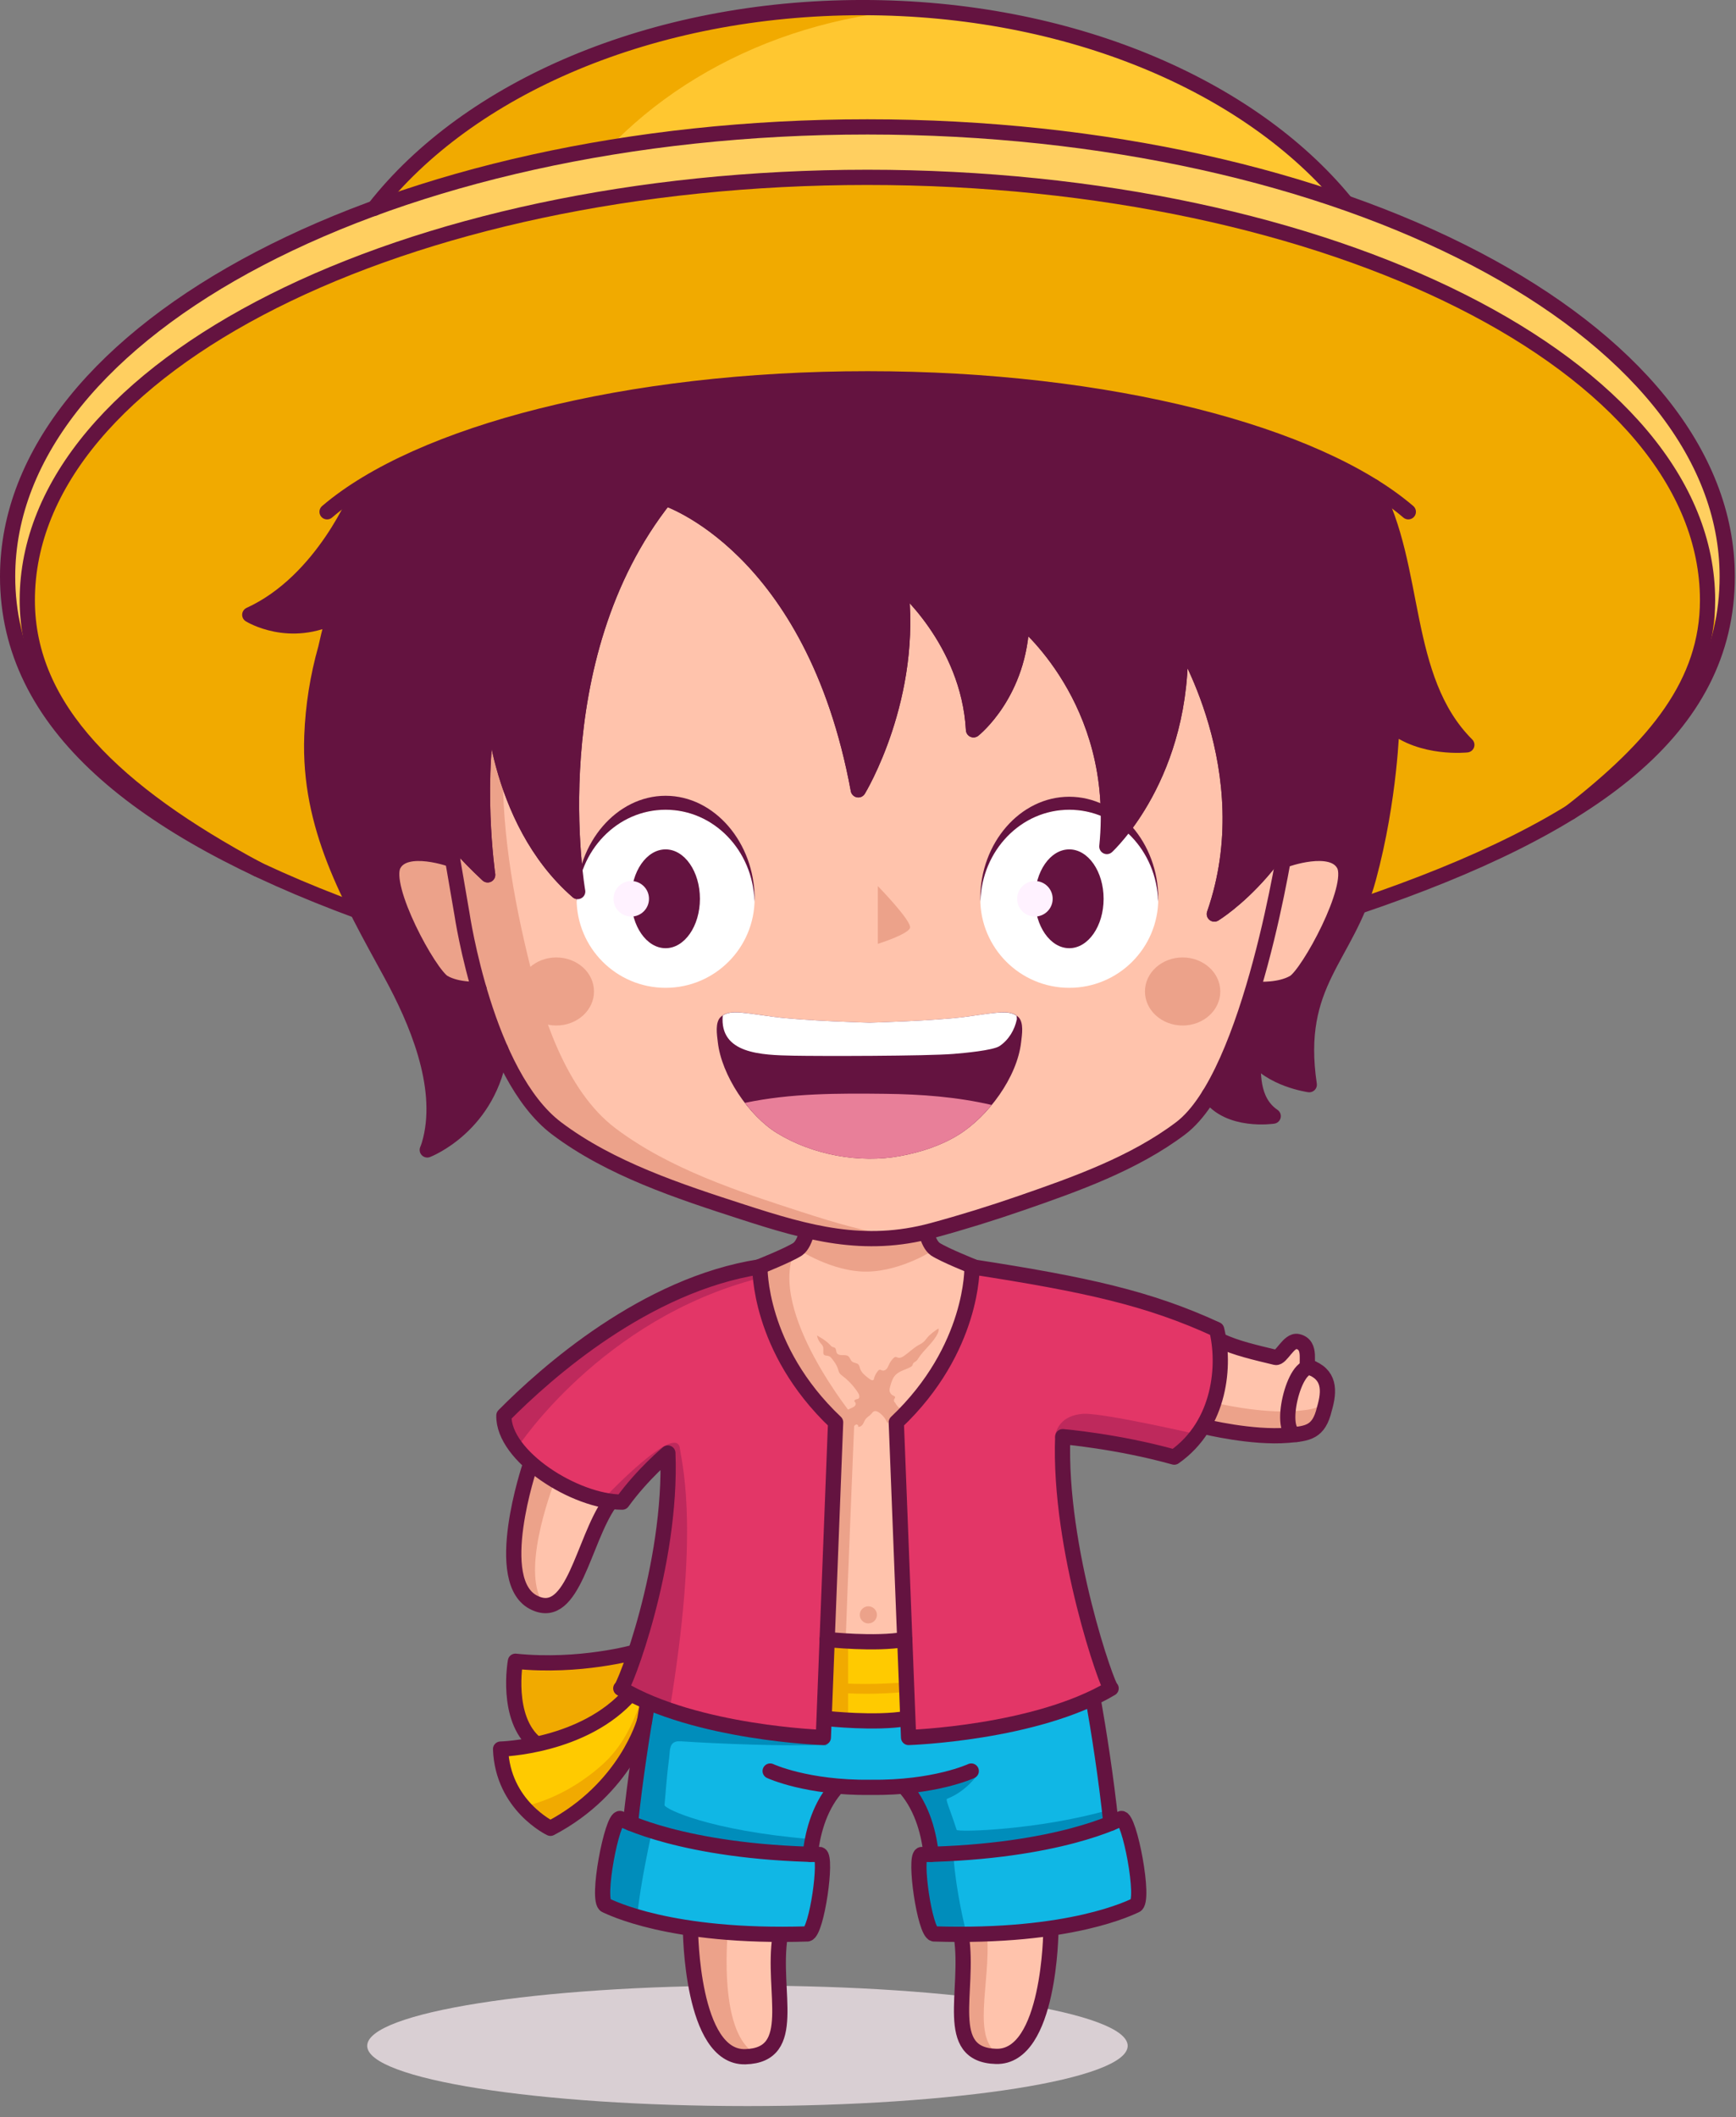 <svg xmlns="http://www.w3.org/2000/svg" xmlns:xlink="http://www.w3.org/1999/xlink" width="114" height="139" version="1.1" viewBox="0 0 114 139"><rect x="0" y="0" width="114" height="139" fill="#808080" stroke="none"/><title>Likes Received 8</title><desc>Created with Sketch.</desc><g id="Page-1" fill="none" fill-rule="evenodd" stroke="none" stroke-width="1"><g id="Likes-Received-8"><path id="Fill-1" fill="#FFC730" d="M56.641,0.499 C42.795,0.499 30.751,5.775 24.577,13.677 L88.336,13.255 C82.059,5.605 70.216,0.499 56.641,0.499"/><path id="Fill-3" fill="#F1AA00" d="M60.019,0.62 C58.905,0.548 57.782,0.499 56.641,0.499 C42.795,0.499 30.751,5.776 24.577,13.678 L36.93,13.595 C41.515,6.391 50.047,1.399 60.019,0.62"/><path id="Fill-5" fill="#F1AA00" d="M56.962,8.332 C25.779,8.332 0.5,21.548 0.5,37.85 C0.5,47.532 9.075,54.489 23.462,59.794 L89.288,59.486 C104.528,54.316 113.425,47.89 113.425,37.85 C113.425,21.548 88.146,8.332 56.962,8.332"/><path id="Fill-7" fill="#FFCF60" d="M56.962,11.644 C87.641,11.644 114.027,24.869 112.569,42.278 C112.578,42.051 113.425,38.081 113.425,37.85 C113.425,21.548 88.146,8.332 56.962,8.332 C25.779,8.332 0.5,21.548 0.5,37.85 C0.5,38.081 1.783,42.342 1.792,42.569 C-0.056,23.819 26.282,11.644 56.962,11.644"/><path id="Fill-9" fill="#D9CFD3" d="M24.113,134.317 C24.113,136.501 35.292,138.271 49.084,138.271 C62.874,138.271 74.053,136.501 74.053,134.317 C74.053,132.132 62.874,130.362 49.084,130.362 C35.292,130.362 24.113,132.132 24.113,134.317"/><path id="Fill-11" fill="#FFC3AC" d="M88.261,56.782 C87.494,55.304 84.377,56.454 84.377,56.454 L82.644,64.948 C82.644,64.948 84.047,65.046 84.978,64.498 C85.907,63.951 89.027,58.26 88.261,56.782"/><path id="Fill-13" fill="#FFC3AC" d="M29.42,54.672 L29.727,56.456 L29.726,56.453 C29.726,56.453 26.607,55.304 25.842,56.781 C25.075,58.259 28.194,63.95 29.125,64.497 C30.056,65.045 31.459,64.947 31.459,64.947 L31.457,64.943 C32.403,68.183 34.017,72.168 36.549,74.078 C40.081,76.742 44.606,78.222 48.737,79.56 C53.058,80.959 56.734,81.998 61.224,80.785 C63.189,80.255 65.135,79.651 67.06,78.984 C70.628,77.748 74.464,76.39 77.529,74.078 C82.186,70.566 84.505,55.037 84.505,55.037 C73.819,17.068 32.872,20.193 29.42,54.672"/><path id="Fill-15" fill="#ECA28A" d="M52.611,79.56 C48.478,78.222 43.955,76.743 40.422,74.079 C37.108,71.579 35.55,66.507 34.626,62.649 C32.371,53.261 31.665,43.018 38.111,35.694 C42.182,31.068 50.644,28.228 56.788,27.739 C51.903,27.411 46.925,28.602 42.718,31.107 C34.464,36.022 30.346,45.418 29.421,54.672 C29.421,54.672 29.727,56.456 29.726,56.454 C29.726,56.454 26.608,55.304 25.841,56.782 C25.076,58.259 28.195,63.951 29.125,64.497 C30.055,65.045 31.459,64.948 31.457,64.943 C32.404,68.183 34.017,72.168 36.548,74.079 C40.081,76.743 44.605,78.222 48.737,79.56 C52.365,80.735 55.544,81.638 59.127,81.185 C56.992,80.925 54.889,80.298 52.611,79.56"/><path id="Fill-17" fill="#FFCA00" d="M49.486,107.361 L43.959,107.952 C43.548,109.15 43.138,109.882 42.471,110.6 C42.733,110.735 42.995,110.871 43.252,111.014 L43.486,110.569 L51.778,112.831 L61.986,112.694 L62.486,107.713 L49.486,107.361 Z"/><path id="Fill-19" fill="#F1AA00" d="M55.694,107.529 L49.486,107.361 L43.959,107.952 C43.548,109.15 43.138,109.882 42.471,110.6 C42.733,110.735 42.995,110.871 43.252,111.014 L43.486,110.569 L51.778,112.831 L55.694,112.778 L55.694,107.529 Z"/><path id="Fill-21" fill="#FFCA00" d="M41.715,111.329 C41.529,111.493 41.331,111.66 41.111,111.841 C39.687,113.004 37.587,114.228 35.778,114.569 C35.454,114.63 35.216,114.805 35.156,114.556 L32.873,114.834 L33.09,116.275 L34.486,118.361 L36.148,120.034 L40.286,116.659 L42.787,111.898 C42.435,111.7 42.073,111.517 41.715,111.329"/><path id="Fill-23" fill="#F1AA00" d="M42.152,111.562 C41.531,113.207 40.891,114.675 39.501,115.904 C38.124,117.122 36.452,118.084 34.664,118.54 L36.148,120.035 L40.287,116.66 L42.788,111.899 C42.579,111.782 42.365,111.672 42.152,111.562"/><path id="Fill-25" fill="#F1AA00" d="M35.298,114.09 C35.351,114.05 35.416,114.019 35.499,114.003 C37.131,113.695 38.987,112.866 40.299,111.819 C41.605,110.777 42.304,109.547 42.855,108.069 L37.069,109.028 L33.847,109.068 L34.313,113.363 L35.298,114.09 Z"/><path id="Fill-27" fill="#10B7E5" d="M73.624,119.394 L73.59,119.26 C73.341,119.345 73.04,119.266 72.961,118.939 C72.93,118.811 72.9,118.683 72.875,118.554 C72.835,118.36 72.906,118.206 73.019,118.097 C72.914,118.016 72.84,117.895 72.835,117.725 C72.824,117.366 72.689,117.026 72.678,116.663 C72.674,116.5 72.733,116.379 72.826,116.299 L71.319,110.444 L61.145,112.908 L52.257,112.444 L43.007,110.131 L41.565,118.264 L40.73,119.394 L39.781,125.093 C43.68,125.801 43.857,127.104 53.034,126.969 C53.034,126.969 54.013,123.236 54.318,122.069 C52.36,121.944 54.318,117.528 54.318,117.528 L59.48,117.416 C59.751,117.088 62.063,119.864 60.343,122.611 C59.882,123.345 60.637,125.138 61.32,126.969 C65.155,128.203 74.573,125.093 74.573,125.093 L73.624,119.394 Z"/><path id="Fill-29" fill="#008DBB" d="M53.069,121.366 C53.069,121.366 53.175,121.173 53.211,120.741 C46.615,120.194 43.618,118.753 43.638,118.507 C43.705,117.717 43.781,116.824 43.819,116.467 C43.856,116.11 43.898,115.754 43.944,115.399 C43.978,115.137 43.962,114.714 44.136,114.501 C44.263,114.345 44.484,114.307 44.684,114.321 C47.178,114.489 51.685,114.664 54.194,114.554 C54.873,114.524 53.525,114.663 54.194,114.554 C54.181,115.067 54.376,113.537 54.413,113.538 C54.565,113.075 54.679,113.039 54.839,112.579 L52.258,112.444 L43.007,110.132 L41.566,118.264 L40.73,119.394 L39.782,125.094 C40.602,125.243 41.257,125.419 41.867,125.602 C42.047,123.739 42.712,120.693 42.712,120.693 L53.069,121.366 Z"/><path id="Fill-31" fill="#008DBB" d="M62.215,118.09 C63.507,117.569 64.173,116.528 64.173,116.528 C64.173,116.528 60.444,117.243 59.444,117.38 C59.449,117.392 59.449,117.405 59.453,117.417 L59.481,117.416 C59.751,117.088 62.064,119.863 60.343,122.611 C59.882,123.345 60.637,125.138 61.32,126.969 C61.94,127.168 62.714,127.245 63.562,127.249 C63.34,126.569 62.78,124.066 62.632,122.09 C62.599,121.656 73.275,119.974 73.215,119.579 C73.164,119.402 72.903,118.979 72.855,118.819 C68.205,120.157 62.873,120.297 62.822,120.139 C62.345,118.657 62.045,118.106 62.215,118.09"/><path id="Fill-33" fill="#FFC3AC" d="M67.757,86.506 L65.265,83.396 L61.414,82.009 L60.666,80.813 C58.887,81.317 56.925,80.997 55.111,80.923 C55.01,80.919 54.93,80.885 54.861,80.84 C54.281,80.792 53.708,80.706 53.148,80.565 L52.388,82.009 L49.903,83.17 L48.632,95.569 L49.382,110.131 L52.66,107.635 L61.32,107.712 L65.382,106.631 L65.069,94.412 L67.757,86.506 Z"/><path id="Fill-35" fill="#ECA28A" d="M56.111,93.09 C56.111,93.09 50.373,86.119 52.193,82.101 L49.903,83.17 L48.632,95.569 L49.382,110.131 L52.66,107.635 L55.535,107.66 C55.611,105.251 56.111,93.09 56.111,93.09"/><path id="Fill-37" fill="#FFC3AC" d="M85.926,89.735 C85.672,89.65 86.209,88.287 85.218,88.077 C84.624,87.944 84.133,89.209 83.766,89.12 C82.471,88.805 81.115,88.503 80.134,88.015 L79.138,93.671 C79.138,93.671 82.205,94.426 84.58,94.23 C85.896,94.121 86.605,94.038 86.969,92.508 C87.325,91.295 87.338,90.21 85.926,89.735"/><path id="Fill-39" fill="#E33667" d="M33.091,92.93 C35.88,90.112 42.395,84.328 49.903,83.17 C49.903,83.17 49.768,88.544 54.873,93.381 L54.068,114.073 C54.068,114.073 45.737,113.803 40.766,110.848 C40.954,110.916 44.145,102.783 43.857,95.397 C43.857,95.397 42.204,96.768 40.864,98.62 C37.759,98.621 33.018,95.598 33.091,92.93"/><path id="Fill-41" fill="#ECA28A" d="M85.112,92.636 C82.737,92.832 79.669,92.076 79.669,92.076 L80.368,88.113 C80.293,88.079 80.206,88.051 80.133,88.015 L79.138,93.67 C79.138,93.67 82.206,94.426 84.581,94.23 C85.895,94.12 86.605,94.037 86.969,92.508 C87.034,92.288 87.081,92.075 87.115,91.867 C86.701,92.484 86.067,92.556 85.112,92.636"/><path id="Fill-43" fill="#FFC3AC" d="M34.806,96.225 C34.806,96.225 32.196,103.929 35.13,105.246 C37.656,106.412 38.281,101.198 40.012,98.704 L34.806,96.225 Z"/><path id="Fill-45" fill="#ECA28A" d="M36.507,97.036 L34.806,96.225 C34.806,96.225 32.195,103.93 35.13,105.246 C35.36,105.351 35.569,105.389 35.768,105.396 C34.142,103.419 36.112,98.048 36.507,97.036"/><path id="Fill-47" fill="#ECA28A" d="M39.984,98.748 C39.994,98.734 40.003,98.718 40.012,98.703 L39.265,98.348 L39.984,98.748 Z"/><path id="Fill-49" fill="#E33667" d="M79.895,87.286 C75.452,85.237 71.336,84.329 63.83,83.171 C63.83,83.171 63.963,88.545 58.858,93.382 L59.665,114.073 C59.665,114.073 67.995,113.804 72.965,110.848 C72.778,110.917 69.499,101.708 69.788,94.322 C69.788,94.322 73.374,94.623 77.11,95.666 C80.182,93.516 80.469,89.553 79.895,87.286"/><path id="Fill-51" fill="#FFC3AC" d="M45.344,126.727 C45.344,126.727 45.401,135.132 48.945,135.032 C52.49,134.93 50.667,130.753 51.224,127.147 L45.344,126.727 Z"/><path id="Fill-53" fill="#ECA28A" d="M47.786,126.902 L45.344,126.727 C45.344,126.727 45.4,135.132 48.944,135.032 C49.258,135.023 49.515,134.971 49.75,134.902 C47.433,133.848 47.658,128.545 47.786,126.902"/><path id="Fill-55" fill="#FFC3AC" d="M63.131,127.125 C63.688,130.731 61.864,134.908 65.409,135.009 C68.954,135.11 69.01,126.749 69.01,126.749 L63.131,127.125 Z"/><path id="Fill-57" fill="#ECA28A" d="M64.822,127.017 L63.132,127.125 C63.688,130.732 61.864,134.909 65.409,135.009 C65.513,135.012 65.603,134.985 65.701,134.974 C63.718,133.883 65.067,130.328 64.822,127.017"/><path id="Stroke-59" stroke="#641340" stroke-linecap="round" stroke-linejoin="round" d="M34.806,96.225 C34.806,96.225 32.196,103.929 35.13,105.246 C37.656,106.412 38.281,101.198 40.012,98.704"/><path id="Stroke-61" stroke="#641340" stroke-linecap="round" stroke-linejoin="round" d="M79.138,93.67 C79.138,93.67 82.205,94.426 84.58,94.23 C85.896,94.12 86.605,94.037 86.968,92.508 C87.326,91.294 87.338,90.209 85.926,89.734 C85.672,89.649 86.209,88.286 85.218,88.076 C84.623,87.943 84.133,89.208 83.766,89.119 C82.471,88.805 81.116,88.502 80.134,88.015"/><path id="Stroke-63" stroke="#641340" stroke-linecap="round" stroke-linejoin="round" d="M54.319,107.635 C54.319,107.635 57.462,107.984 59.414,107.635"/><path id="Stroke-65" stroke="#641340" stroke-linecap="round" stroke-linejoin="round" d="M54.319,112.831 C54.319,112.831 57.517,113.178 59.505,112.831"/><path id="Stroke-67" stroke="#641340" stroke-linecap="round" stroke-linejoin="round" d="M42.537,111.739 C42.182,113.776 41.719,116.704 41.402,119.698"/><path id="Stroke-69" stroke="#641340" stroke-linecap="round" stroke-linejoin="round" d="M53.21,121.744 C53.337,120.52 53.729,118.76 54.873,117.417"/><path id="Stroke-71" stroke="#641340" stroke-linecap="round" stroke-linejoin="round" d="M53.034,126.969 C43.966,127.256 40.039,125.195 39.781,125.093 C39.122,124.832 40.199,119.238 40.73,119.394 C40.73,119.394 44.779,121.59 53.851,121.759 C54.332,121.936 53.639,126.822 53.034,126.969 Z"/><path id="Stroke-73" stroke="#641340" stroke-linecap="round" stroke-linejoin="round" d="M71.79,111.583 C72.148,113.625 72.628,116.626 72.952,119.697"/><path id="Stroke-75" stroke="#641340" stroke-linecap="round" stroke-linejoin="round" d="M61.145,121.744 C61.017,120.52 60.626,118.76 59.481,117.417"/><path id="Stroke-77" stroke="#641340" stroke-linecap="round" stroke-linejoin="round" d="M63.781,116.275 C63.781,116.275 61.379,117.399 57.176,117.347 C52.975,117.399 50.575,116.275 50.575,116.275"/><path id="Stroke-79" stroke="#641340" stroke-linecap="round" stroke-linejoin="round" d="M61.321,126.969 C70.388,127.256 74.314,125.195 74.573,125.093 C75.231,124.832 74.154,119.238 73.624,119.394 C73.624,119.394 69.576,121.59 60.504,121.759 C60.022,121.936 60.715,126.822 61.321,126.969 Z"/><path id="Stroke-81" stroke="#641340" stroke-linecap="round" stroke-linejoin="round" d="M45.344,126.727 C45.344,126.727 45.401,135.132 48.945,135.032 C52.49,134.93 50.667,130.753 51.224,127.147"/><path id="Stroke-83" stroke="#641340" stroke-linecap="round" stroke-linejoin="round" d="M69.01,126.749 C69.01,126.749 68.954,135.11 65.409,135.009 C61.864,134.908 63.688,130.731 63.131,127.125"/><path id="Stroke-85" stroke="#641340" stroke-linecap="round" stroke-linejoin="round" d="M42.325,112.985 C42.325,112.985 41.118,117.426 36.147,120.035 C36.147,120.035 33.007,118.54 32.872,114.834 C32.872,114.834 38.344,114.711 41.402,111.201"/><path id="Stroke-87" stroke="#641340" stroke-linecap="round" stroke-linejoin="round" d="M41.733,108.46 C41.733,108.46 38.08,109.504 33.847,109.067 C33.847,109.067 33.165,112.83 35.191,114.475"/><path id="Stroke-89" stroke="#641340" stroke-linecap="round" stroke-linejoin="round" d="M85.144,94.176 C83.839,94.176 84.985,89.304 86.153,89.822"/><path id="Stroke-91" stroke="#641340" stroke-linecap="round" stroke-linejoin="round" d="M29.726,56.453 C29.726,56.453 26.608,55.304 25.842,56.782 C25.076,58.26 28.195,63.95 29.125,64.498 C30.056,65.046 31.459,64.948 31.459,64.948"/><path id="Stroke-93" stroke="#641340" stroke-linecap="round" stroke-linejoin="round" d="M84.377,56.453 C84.377,56.453 87.494,55.304 88.261,56.782 C89.026,58.26 85.907,63.95 84.978,64.498 C84.047,65.046 82.644,64.948 82.644,64.948"/><path id="Stroke-95" stroke="#641340" stroke-linecap="round" stroke-linejoin="round" d="M90.197,31.946 C93.098,37.22 91.956,44.543 96.324,48.902 C96.324,48.902 93.369,49.23 91.399,47.589 C91.399,47.589 91.29,52.404 89.867,57.658 C88.444,62.911 84.977,64.498 85.977,71.213 C85.977,71.213 83.408,70.86 82.299,69.248 C82.299,70.356 82.132,72.27 83.609,73.278 C83.609,73.278 80.681,73.723 79.399,71.888"/><path id="Stroke-97" stroke="#641340" stroke-linecap="round" stroke-linejoin="round" d="M32.872,68.881 C32.186,73.921 28.058,75.497 28.058,75.497 C28.152,75.275 28.218,75.047 28.275,74.813 C29.152,71.225 27.35,67.002 25.681,63.945 C22.931,58.909 20.259,54.289 20.479,48.326 C20.552,46.375 20.859,44.429 21.392,42.55 C21.493,42.193 21.772,40.562 22.147,40.364 C19.028,42.007 16.402,40.364 16.402,40.364 C21.245,38.149 23.543,32.32 23.543,32.32"/><path id="Stroke-99" stroke="#641340" stroke-linecap="round" stroke-linejoin="round" d="M26.252,47.998 C26.252,47.998 26.252,52.075 32.025,57.438 C32.025,57.438 31.095,51.035 32.299,45.563 C32.299,45.563 32.463,53.771 37.936,58.532 C37.936,58.532 35.254,43.319 43.682,32.703 C43.682,32.703 53.395,35.768 56.363,51.856 C56.363,51.856 60.098,45.727 59.113,38.285 C59.113,38.285 63.601,42.007 63.929,47.916 C63.929,47.916 66.993,45.509 67.103,40.693 C67.103,40.693 73.669,45.946 72.685,55.577 C72.685,55.577 77.828,50.871 77.5,41.896 C77.5,41.896 83.026,50.598 79.743,60.01 C79.743,60.01 85.512,56.508 87.131,48.464"/><path id="Stroke-101" stroke="#641340" stroke-linecap="round" stroke-linejoin="round" d="M23.462,59.794 C9.075,54.489 0.5,47.532 0.5,37.85 C0.5,21.548 25.779,8.332 56.962,8.332 C88.146,8.332 113.424,21.548 113.424,37.85 C113.424,47.89 104.528,54.316 89.288,59.486"/><path id="Stroke-103" stroke="#641340" stroke-linecap="round" stroke-linejoin="round" d="M16.914,57.07 C7.596,52.058 1.792,46.548 1.792,39.405 C1.792,24.073 26.493,11.644 56.962,11.644 C87.432,11.644 112.132,24.073 112.132,39.405 C112.132,44.843 108.731,48.964 103.124,53.327"/><path id="Stroke-105" stroke="#641340" stroke-linecap="round" stroke-linejoin="round" d="M21.478,33.602 C27.497,28.458 41.128,24.869 56.98,24.869 C72.832,24.869 86.461,28.457 92.481,33.601"/><path id="Stroke-107" stroke="#641340" stroke-linecap="round" stroke-linejoin="round" d="M24.576,13.677 C30.751,5.775 42.794,0.499 56.64,0.499 C70.216,0.499 82.058,5.606 88.336,13.255"/><path id="Fill-109" fill="#ECA28A" d="M52.388,82.009 C52.388,82.009 54.647,83.528 56.962,83.486 C59.278,83.444 61.414,82.009 61.414,82.009 L60.836,80.957 L52.992,80.865 L52.388,82.009 Z"/><path id="Stroke-111" stroke="#641340" stroke-linecap="round" stroke-linejoin="round" d="M49.903,83.152 C49.903,83.152 51.8,82.396 52.388,82.009 C52.672,81.803 52.861,81.365 52.992,80.866"/><path id="Stroke-113" stroke="#641340" stroke-linecap="round" stroke-linejoin="round" d="M63.9,83.152 C63.9,83.152 62.003,82.396 61.415,82.009 C61.149,81.816 60.964,81.419 60.837,80.958"/><path id="Stroke-115" stroke="#641340" stroke-linecap="round" stroke-linejoin="round" d="M84.504,55.038 C84.504,55.038 82.186,70.566 77.529,74.079 C74.463,76.391 70.628,77.749 67.06,78.984 C65.135,79.65 63.189,80.255 61.224,80.787 C56.734,81.999 53.058,80.96 48.737,79.559 C44.606,78.222 40.081,76.743 36.549,74.079 C31.892,70.566 30.34,60.029 30.34,60.029 L29.42,54.672"/><path id="Fill-117" fill="#ECA28A" d="M61.62,87.221 C61.354,87.402 61.085,87.586 60.881,87.834 C60.812,87.916 60.752,88.006 60.675,88.079 C60.557,88.192 60.407,88.261 60.267,88.343 C59.945,88.535 59.677,88.805 59.368,89.019 C59.248,89.101 59.102,89.178 58.964,89.135 C58.907,89.118 58.853,89.081 58.796,89.09 C58.753,89.096 58.718,89.125 58.686,89.155 C58.568,89.266 58.47,89.4 58.398,89.546 C58.349,89.651 58.31,89.762 58.238,89.853 C58.166,89.944 58.048,90.01 57.936,89.979 C57.877,89.962 57.822,89.92 57.762,89.93 C57.716,89.937 57.681,89.973 57.651,90.008 C57.512,90.173 57.415,90.374 57.374,90.585 C57.265,90.679 57.113,90.545 56.999,90.458 C56.784,90.292 56.563,90.106 56.478,89.848 C56.448,89.756 56.434,89.654 56.368,89.583 C56.264,89.472 56.075,89.489 55.956,89.393 C55.845,89.302 55.82,89.135 55.709,89.045 C55.602,88.959 55.452,88.969 55.315,88.97 C55.179,88.972 55.019,88.948 54.952,88.829 C54.89,88.721 54.923,88.56 54.821,88.486 C54.768,88.447 54.694,88.449 54.636,88.417 C54.596,88.395 54.565,88.36 54.535,88.325 C54.29,88.052 53.968,87.863 53.651,87.677 C53.682,87.864 53.764,88.042 53.886,88.186 C53.936,88.246 53.996,88.302 54.029,88.373 C54.093,88.505 54.058,88.659 54.063,88.805 C54.065,88.846 54.07,88.888 54.093,88.922 C54.157,89.02 54.305,88.992 54.417,89.028 C54.523,89.061 54.598,89.156 54.664,89.245 C54.801,89.427 54.939,89.614 55.011,89.83 C55.046,89.935 55.065,90.046 55.125,90.139 C55.181,90.228 55.268,90.29 55.351,90.355 C55.735,90.651 56.068,91.013 56.332,91.42 C56.409,91.539 56.447,91.617 56.424,91.758 C56.411,91.829 56.32,91.851 56.249,91.865 C56.177,91.877 56.089,91.925 56.106,91.996 C56.115,92.033 56.15,92.056 56.172,92.087 C56.214,92.15 56.194,92.239 56.145,92.296 C56.097,92.354 56.026,92.388 55.958,92.42 C55.785,92.501 55.611,92.582 55.438,92.663 C55.412,92.676 55.391,92.697 55.367,92.711 C55.428,92.767 55.481,92.836 55.51,92.936 C55.623,93.338 55.664,93.744 55.681,94.155 C55.755,94.059 55.828,93.962 55.901,93.868 C55.957,93.796 56.014,93.724 56.07,93.652 C56.116,93.592 56.172,93.529 56.246,93.522 C56.32,93.516 56.393,93.616 56.339,93.666 C56.462,93.705 56.591,93.614 56.661,93.504 C56.731,93.396 56.767,93.267 56.846,93.163 C56.943,93.035 57.096,92.96 57.204,92.84 C57.261,92.777 57.308,92.698 57.387,92.662 C57.503,92.61 57.637,92.673 57.74,92.747 C57.992,92.929 58.187,93.187 58.293,93.479 C58.268,93.385 58.389,93.308 58.482,93.331 C58.576,93.354 58.641,93.436 58.703,93.51 C58.766,93.586 58.845,93.648 58.914,93.718 C59.035,93.426 59.186,93.152 59.424,92.924 C59.495,92.855 59.573,92.822 59.651,92.802 C59.303,92.624 58.949,92.446 58.789,92.102 C58.709,92.053 58.679,91.937 58.724,91.855 C58.746,91.816 58.783,91.78 58.78,91.735 C58.775,91.671 58.7,91.645 58.643,91.618 C58.518,91.562 58.428,91.434 58.415,91.297 C58.407,91.201 58.433,91.106 58.46,91.013 C58.534,90.749 58.615,90.475 58.804,90.276 C59.059,90.006 59.454,89.933 59.782,89.758 C59.83,89.733 59.878,89.703 59.907,89.657 C59.934,89.613 59.94,89.557 59.968,89.512 C60.014,89.436 60.109,89.407 60.177,89.349 C60.226,89.306 60.261,89.248 60.295,89.194 C60.665,88.611 61.26,88.185 61.567,87.567 C61.621,87.459 61.666,87.332 61.62,87.221"/><path id="Fill-119" fill="#BE295C" d="M34.006,94.994 C34.006,94.994 39.495,86.591 49.792,83.934 L49.585,83.223 L45.602,84.336 L41.488,86.328 L36.874,89.286 L34.37,91.689 L33.091,92.931 L34.006,94.994 Z"/><path id="Fill-121" fill="#F1AA00" d="M59.308,111.092 C57.713,111.243 56.045,111.232 54.319,111.092 L54.319,110.461 C55.97,110.587 57.633,110.593 59.308,110.461 L59.308,111.092 Z"/><path id="Fill-123" fill="#ECA28A" d="M57.585,106.022 C57.585,106.333 57.333,106.584 57.023,106.584 C56.711,106.584 56.46,106.333 56.46,106.022 C56.46,105.711 56.711,105.46 57.023,105.46 C57.333,105.46 57.585,105.711 57.585,106.022"/><path id="Fill-125" fill="#BE295C" d="M44.652,95.14 C44.505,93.266 39.726,98.289 39.573,98.472 L40.476,98.548 L42.317,96.873 L43.715,95.886 C43.673,102.992 40.945,110.913 40.767,110.848 C42.065,111.619 42.434,111.767 43.982,112.215 C45.871,100.819 44.89,96.58 44.652,95.14"/><path id="Stroke-127" stroke="#641340" stroke-linecap="round" stroke-linejoin="round" d="M33.091,92.93 C35.88,90.112 42.395,84.328 49.903,83.17 C49.903,83.17 49.768,88.544 54.873,93.381 L54.068,114.073 C54.068,114.073 45.737,113.803 40.766,110.848 C40.954,110.916 44.145,102.783 43.857,95.397 C43.857,95.397 42.204,96.768 40.864,98.62 C37.759,98.621 33.018,95.598 33.091,92.93 Z"/><path id="Fill-129" fill="#BE295C" d="M69.278,94.412 C69.278,94.412 69.278,92.924 71.195,92.819 C72.674,92.799 78.641,94.177 78.641,94.177 L77.278,95.716 L69.278,94.412 Z"/><path id="Stroke-131" stroke="#641340" stroke-linecap="round" stroke-linejoin="round" d="M79.895,87.286 C75.452,85.237 71.336,84.329 63.83,83.171 C63.83,83.171 63.963,88.545 58.858,93.382 L59.665,114.073 C59.665,114.073 67.995,113.804 72.965,110.848 C72.778,110.917 69.499,101.708 69.788,94.322 C69.788,94.322 73.374,94.623 77.11,95.666 C80.182,93.516 80.469,89.553 79.895,87.286 Z"/><path id="Fill-133" fill="#ECA28A" d="M39.007,65.094 C39.007,66.328 37.899,67.329 36.532,67.329 C35.166,67.329 34.059,66.328 34.059,65.094 C34.059,63.86 35.166,62.86 36.532,62.86 C37.899,62.86 39.007,63.86 39.007,65.094"/><path id="Fill-135" fill="#ECA28A" d="M80.134,65.094 C80.134,66.328 79.027,67.329 77.66,67.329 C76.294,67.329 75.187,66.328 75.187,65.094 C75.187,63.86 76.294,62.86 77.66,62.86 C79.027,62.86 80.134,63.86 80.134,65.094"/><path id="Fill-137" fill="#FFF" d="M49.553,59.009 C49.553,62.237 46.936,64.854 43.708,64.854 C40.481,64.854 37.864,62.237 37.864,59.009 C37.864,55.781 40.481,53.164 43.708,53.164 C46.936,53.164 49.553,55.781 49.553,59.009"/><path id="Fill-139" fill="#641340" d="M43.708,53.161 C46.877,53.161 49.451,55.842 49.544,59.182 C49.545,59.117 49.552,59.053 49.552,58.987 C49.552,55.352 46.936,52.246 43.708,52.246 C40.48,52.246 37.863,55.352 37.863,58.987 C37.863,59.053 37.87,59.117 37.872,59.182 C37.964,55.842 40.538,53.161 43.708,53.161"/><path id="Fill-141" fill="#641340" d="M45.963,59.009 C45.963,60.801 44.953,62.253 43.708,62.253 C42.462,62.253 41.452,60.801 41.452,59.009 C41.452,57.217 42.462,55.765 43.708,55.765 C44.953,55.765 45.963,57.217 45.963,59.009"/><path id="Fill-143" fill="#FFF2FF" d="M42.618,59.009 C42.618,59.653 42.097,60.175 41.452,60.175 C40.808,60.175 40.287,59.653 40.287,59.009 C40.287,58.365 40.808,57.843 41.452,57.843 C42.097,57.843 42.618,58.365 42.618,59.009"/><path id="Fill-145" fill="#FFF" d="M76.061,59.009 C76.061,62.237 73.445,64.854 70.217,64.854 C66.989,64.854 64.373,62.237 64.373,59.009 C64.373,55.781 66.989,53.164 70.217,53.164 C73.445,53.164 76.061,55.781 76.061,59.009"/><path id="Fill-147" fill="#641340" d="M70.216,53.161 C73.386,53.161 75.96,55.842 76.052,59.182 C76.054,59.117 76.061,59.053 76.061,58.987 C76.061,55.352 73.445,52.309 70.216,52.309 C66.988,52.309 64.372,55.352 64.372,58.987 C64.372,59.053 64.379,59.117 64.381,59.182 C64.473,55.842 67.047,53.161 70.216,53.161"/><path id="Fill-149" fill="#641340" d="M72.472,59.009 C72.472,60.801 71.462,62.253 70.217,62.253 C68.971,62.253 67.961,60.801 67.961,59.009 C67.961,57.217 68.971,55.765 70.217,55.765 C71.462,55.765 72.472,57.217 72.472,59.009"/><path id="Fill-151" fill="#FFF2FF" d="M69.127,59.009 C69.127,59.653 68.605,60.175 67.961,60.175 C67.317,60.175 66.795,59.653 66.795,59.009 C66.795,58.365 67.317,57.843 67.961,57.843 C68.605,57.843 69.127,58.365 69.127,59.009"/><path id="Fill-153" fill="#ECA28A" d="M57.646,58.176 C57.646,58.176 59.914,60.499 59.757,60.926 C59.601,61.353 57.646,61.968 57.646,61.968 L57.646,58.176 Z"/><path id="Fill-155" fill="#641340" d="M90.197,31.946 C89.873,31.619 89.526,31.305 89.176,30.993 C87.305,30.309 85.482,29.48 83.597,28.805 C80.492,27.693 77.285,26.879 74.042,26.286 C67.58,25.104 61.003,24.802 54.444,24.764 C48.967,24.883 43.56,25.926 38.189,26.916 C35.217,27.464 32.518,27.984 29.723,29.192 C28.047,29.917 26.571,30.88 24.759,31.087 C24.338,31.488 23.927,31.896 23.543,32.321 C23.543,32.321 21.245,38.149 16.402,40.365 C16.402,40.365 19.028,42.008 22.147,40.365 C21.773,40.562 21.493,42.193 21.392,42.55 C20.859,44.429 20.551,46.376 20.479,48.327 C20.259,54.29 22.931,58.91 25.68,63.946 C27.349,67.003 29.152,71.225 28.275,74.813 C28.218,75.048 28.152,75.275 28.057,75.498 C28.057,75.498 32.186,73.922 32.872,68.882 L33.161,68.9 C32.563,67.429 32.061,65.932 31.6,64.424 C30.298,64.711 29.216,64.698 28.121,63.366 C27.213,62.26 26.384,60.922 25.904,59.573 C25.521,58.497 25.292,57.025 26.421,56.311 C27.425,55.676 28.929,56.075 29.754,56.907 C29.741,56.838 29.724,56.771 29.712,56.703 C29.667,56.465 29.776,56.279 29.935,56.174 C30.103,55.944 30.417,55.84 30.641,56.122 C30.884,56.429 31.382,57.399 31.915,56.895 C31.988,56.827 31.817,55.608 31.819,55.444 C31.841,53.358 32.153,51.537 31.774,49.421 C31.661,48.793 32.537,48.536 32.738,49.155 C33.339,50.998 33.532,53.082 34.478,54.793 C35.077,55.874 36.45,57.183 37.801,58.149 C37.654,56.904 37.371,55.723 37.387,54.447 C37.401,53.346 37.53,52.256 37.705,51.172 C37.698,51.149 37.684,51.133 37.68,51.108 C37.499,50.069 37.851,49.156 38.076,48.19 C38.184,45.843 38.359,43.521 39.243,41.28 C39.272,41.205 39.314,41.143 39.364,41.094 C39.605,40.192 39.83,39.447 40.264,38.594 C40.763,37.616 40.954,36.549 41.425,35.564 C41.858,34.657 42.507,34.039 43.309,33.596 C43.306,33.247 43.658,32.897 44.04,33.137 C44.082,33.164 44.12,33.191 44.161,33.217 C44.276,33.176 44.379,33.124 44.499,33.088 C44.859,32.978 45.092,33.262 45.107,33.554 C45.187,33.552 45.269,33.56 45.352,33.606 C46.187,34.074 46.856,34.511 47.376,35.317 C48.327,36.065 49.274,36.806 50.095,37.806 C51.429,39.432 52.634,41.173 53.592,43.046 C53.667,43.087 53.736,43.147 53.782,43.255 C54.599,45.183 55.326,47.175 55.796,49.218 C55.894,49.65 55.944,50.101 56.088,50.521 C56.306,51.167 56.402,51.925 56.943,51.477 C57.3,51.181 57.461,50.283 57.605,49.845 C58.477,47.219 59.229,44.059 59.35,41.319 C59.358,41.134 59.452,41.008 59.575,40.929 C59.413,40.575 59.369,40.451 59.243,39.953 C59.113,39.44 59.707,39.157 60.079,39.466 C61.347,40.521 61.737,42.21 62.63,43.558 C63.563,44.969 64.035,46.386 64.388,48.003 C66.296,46.351 66.426,43.663 67.087,41.342 C67.255,40.752 68.131,40.97 68.056,41.531 C68.178,41.522 68.306,41.554 68.423,41.653 C70.454,43.397 71.466,45.869 71.906,48.445 C72.79,50.859 72.223,53.388 72.656,55.87 C75.848,52.997 77.148,48.349 77.475,44.225 C77.508,43.815 78.009,43.538 78.329,43.872 C80.169,45.798 80.063,48.89 80.504,51.371 C80.757,52.794 80.916,54.184 80.707,55.633 C80.477,57.219 79.76,58.715 79.557,60.306 C80.336,60.389 81.008,59.48 81.494,58.993 C82.131,58.355 82.681,57.748 83.106,56.942 C83.27,56.63 83.701,56.656 83.905,56.902 C83.917,56.766 83.986,56.636 84.15,56.554 C85.155,56.05 86.667,55.197 87.759,55.925 C89.045,56.779 88.141,58.486 87.52,59.457 C87.426,60.389 87.126,61.321 86.667,61.947 C86.645,61.977 86.617,61.992 86.593,62.015 C86.449,62.444 86.253,62.857 85.988,63.244 C85.142,64.479 83.671,65.664 82.131,65.262 C81.367,67.539 80.258,69.652 79.442,71.941 C80.744,73.71 83.609,73.278 83.609,73.278 C82.132,72.27 82.3,70.356 82.3,69.248 C83.408,70.86 85.977,71.213 85.977,71.213 C84.977,64.498 88.444,62.911 89.867,57.658 C91.29,52.404 91.399,47.589 91.399,47.589 C93.369,49.23 96.324,48.902 96.324,48.902 C91.956,44.543 93.098,37.22 90.197,31.946"/><path id="Stroke-157" stroke="#641340" stroke-linecap="round" stroke-linejoin="round" d="M26.252,47.998 C26.252,47.998 26.252,52.075 32.025,57.438 C32.025,57.438 31.095,51.035 32.299,45.563 C32.299,45.563 32.463,53.771 37.936,58.532 C37.936,58.532 35.254,43.319 43.682,32.703 C43.682,32.703 53.395,35.768 56.363,51.856 C56.363,51.856 60.098,45.727 59.113,38.285 C59.113,38.285 63.601,42.007 63.929,47.916 C63.929,47.916 66.993,45.509 67.103,40.693 C67.103,40.693 73.669,45.946 72.685,55.577 C72.685,55.577 77.828,50.871 77.5,41.896 C77.5,41.896 83.026,50.598 79.743,60.01 C79.743,60.01 85.512,56.508 87.131,48.464"/><path id="Fill-159" fill="#641340" d="M66.856,66.757 C66.289,66.247 65.439,66.486 63.419,66.757 C61.401,67.027 57.097,67.142 57.097,67.142 C57.097,67.142 52.793,67.027 50.774,66.756 C48.755,66.486 47.905,66.247 47.338,66.757 C46.937,67.117 47.085,67.952 47.137,68.415 C47.379,70.59 49.159,73.246 51.022,74.392 C53.347,75.821 56.45,76.398 59.123,75.897 C60.455,75.648 61.772,75.229 62.931,74.515 C64.873,73.319 66.798,70.733 67.056,68.415 C67.108,67.952 67.257,67.117 66.856,66.757"/><path id="Fill-161" fill="#FFF" d="M66.761,66.695 C66.194,66.282 65.335,66.501 63.419,66.757 C61.401,67.027 57.097,67.142 57.097,67.142 C57.097,67.142 52.793,67.027 50.774,66.757 C48.891,66.506 48.029,66.288 47.46,66.673 C47.243,69.19 49.99,69.267 52.1,69.31 C53.827,69.344 60.812,69.341 62.631,69.192 C63.268,69.14 65.211,68.966 65.64,68.677 C66.246,68.272 66.633,67.606 66.776,66.912 C66.773,66.84 66.765,66.767 66.761,66.695"/><path id="Fill-163" fill="#E87F99" d="M58.128,71.813 C55.032,71.778 51.936,71.77 48.918,72.407 C49.545,73.224 50.274,73.932 51.022,74.392 C53.347,75.822 56.45,76.398 59.122,75.897 C60.454,75.648 61.772,75.229 62.931,74.515 C63.697,74.042 64.458,73.349 65.118,72.544 C62.856,72.02 60.526,71.84 58.128,71.813"/></g></g></svg>